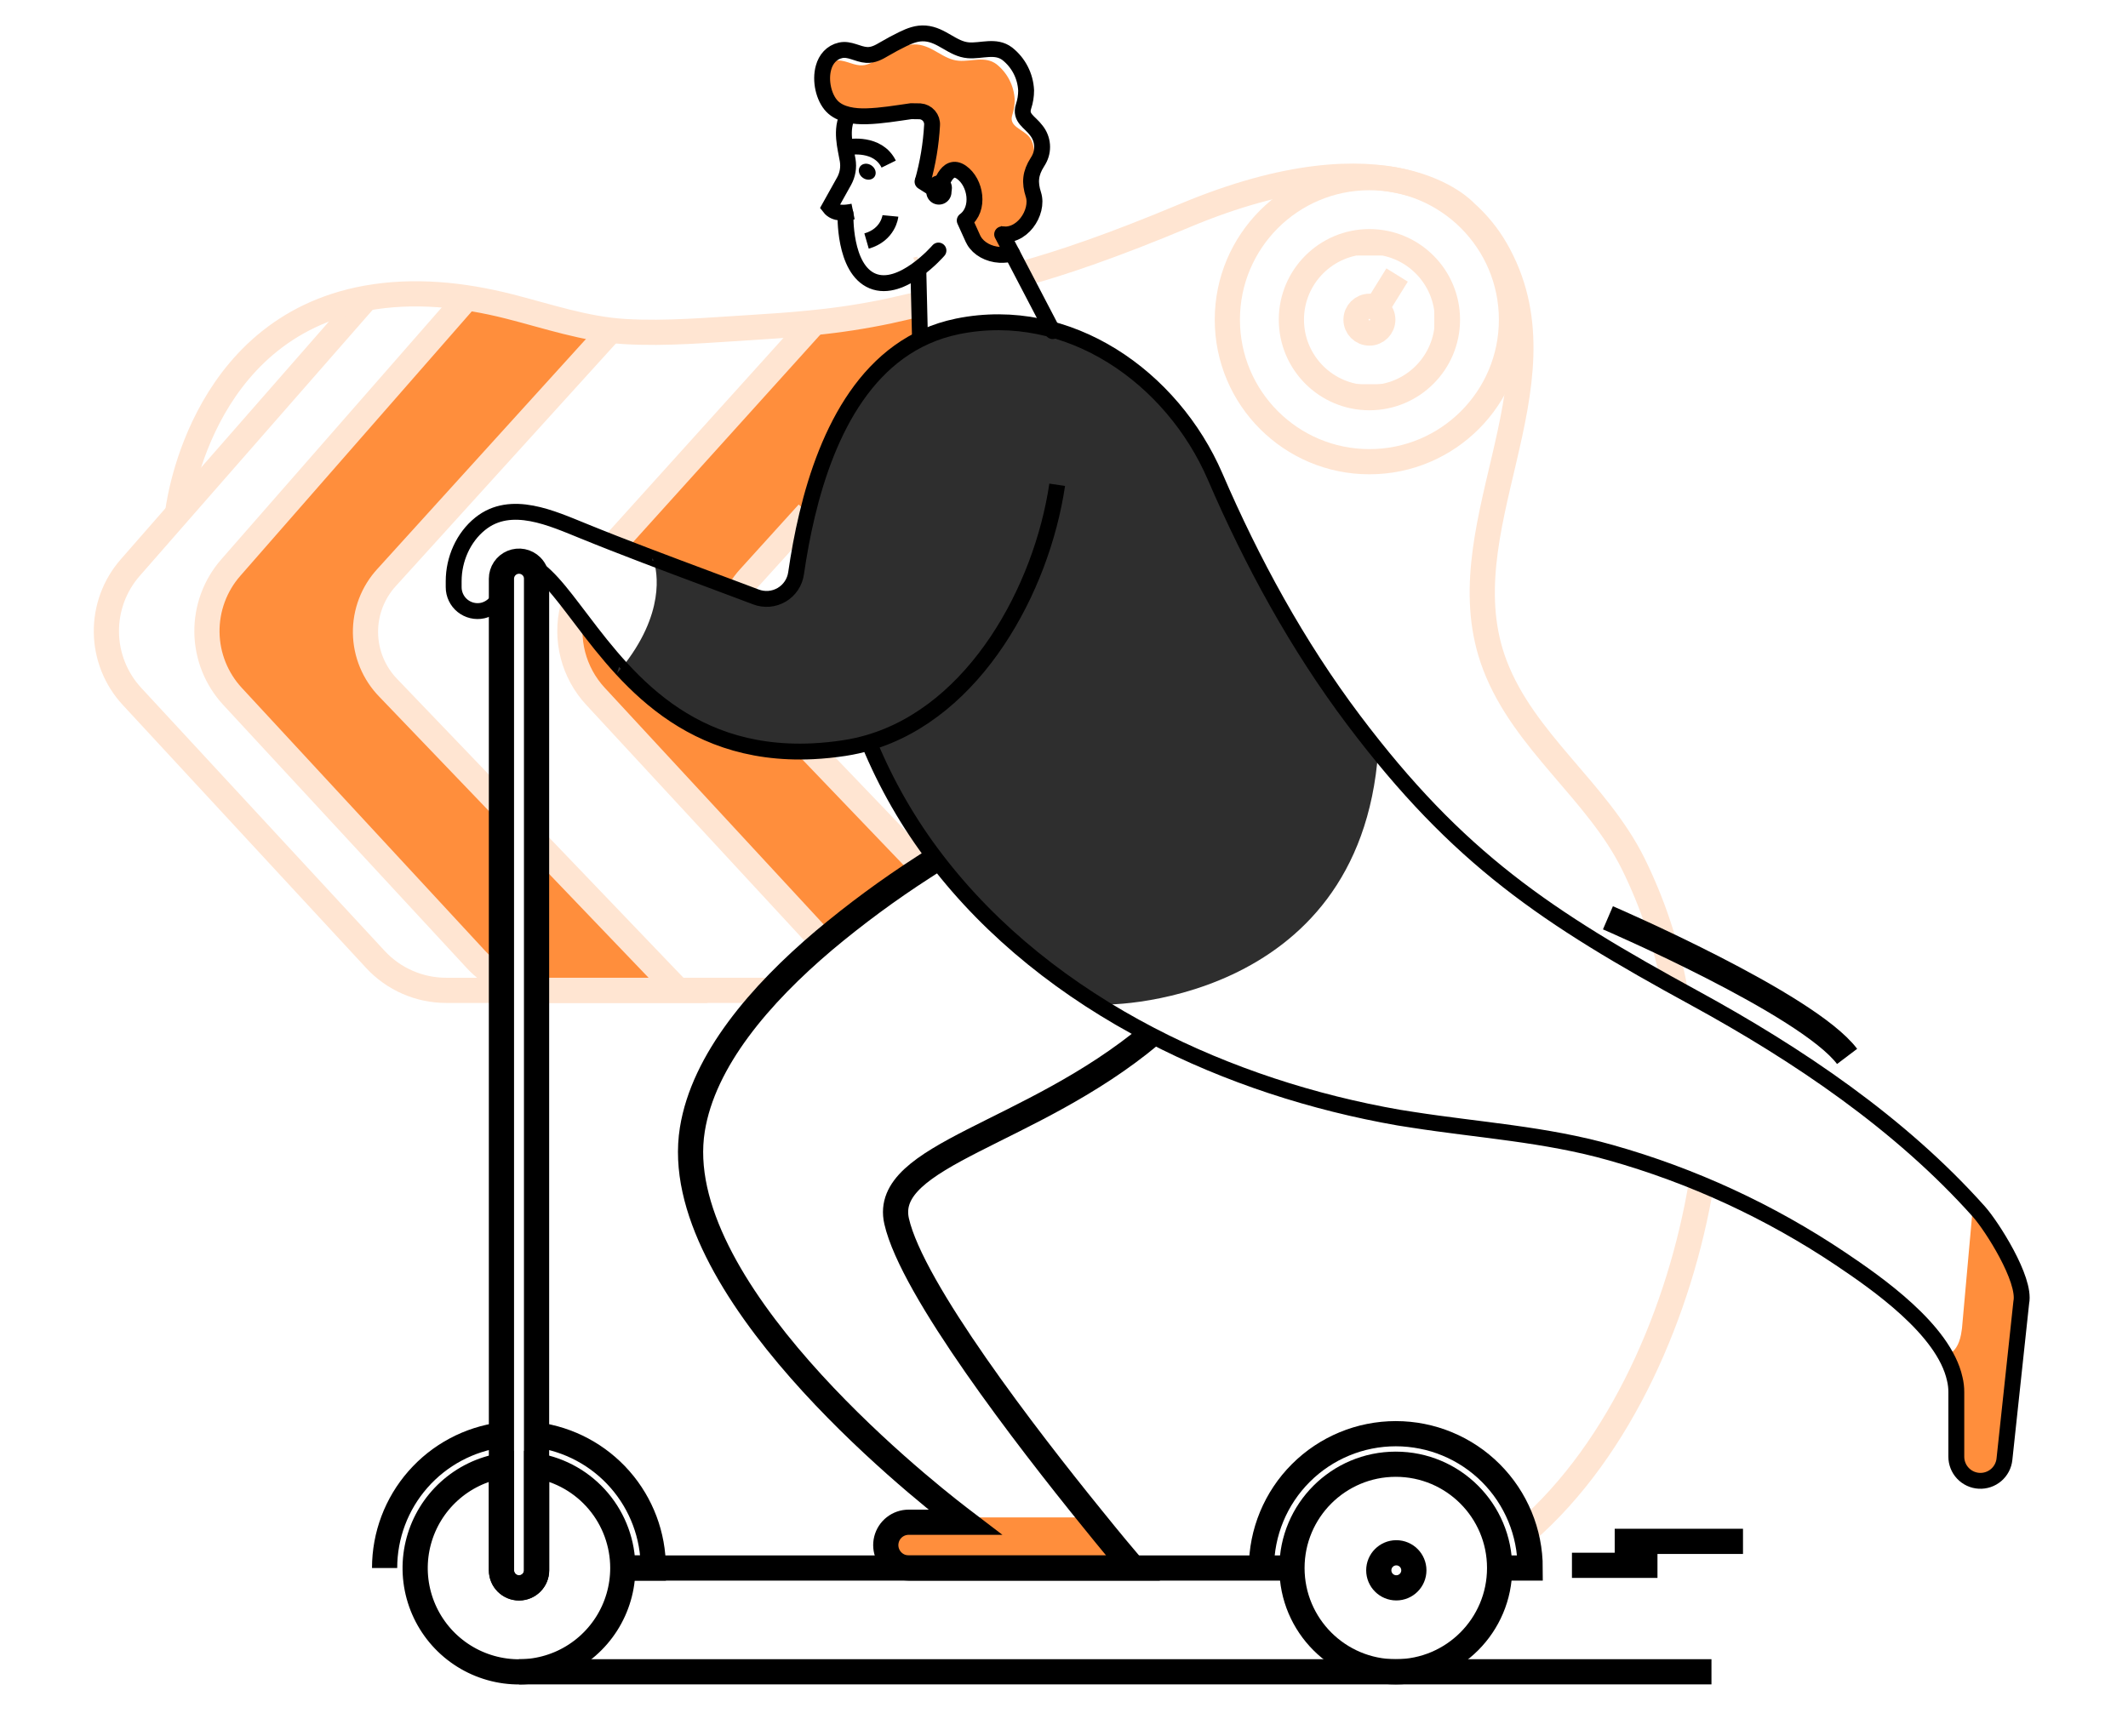 <svg width="402" height="328" viewBox="0 0 402 328" fill="none" xmlns="http://www.w3.org/2000/svg">
<path d="M101.363 160.728C102.304 160.787 103.192 161.184 103.864 161.846C104.905 162.927 126.778 185.917 127.087 186.528C127.397 187.139 119.755 187.143 119.011 187.143C118.267 187.143 102.216 187.352 101.789 186.528C101.363 185.704 101.363 160.728 101.363 160.728Z" fill="#FF8E3C"/>
<path d="M86.579 58.146C86.579 58.146 86.981 55.894 91.001 56.751C95.021 57.607 110.177 61.535 110.635 61.627C111.093 61.719 116.516 61.173 113.348 64.666L74.873 107.097C74.873 107.097 64.381 115.913 70.877 126.622L84.336 141.432L93.031 150.509C93.031 150.509 95.114 149.359 94.732 155.655C94.35 161.95 95.065 184.036 95.065 184.036C95.065 184.036 95.467 185.97 93.019 183.952C90.571 181.933 57.643 146.389 57.643 146.389L42.15 129.308C42.15 129.308 37.286 124.339 39.473 115.563C41.66 106.788 52.373 97.212 52.373 97.212L86.579 58.146Z" fill="#FF8E3C"/>
<path d="M174.392 163.892C167.864 168.102 161.606 172.717 155.655 177.709C145.436 166.967 126.393 146.405 126.393 146.405L110.908 129.324C110.908 129.324 106.032 124.351 108.227 115.575C108.267 115.423 108.303 115.266 108.356 115.101C116.798 126.148 128.456 143.177 153.577 141.955L174.392 163.892Z" fill="#FF8E3C"/>
<path d="M182.106 64.65C179.975 67.01 163.176 85.53 152.499 97.304L143.655 107.073C142.176 108.411 140.903 109.959 139.876 111.668C131.892 108.669 123.88 105.722 115.949 102.611C117.575 100.712 119.312 98.911 121.151 97.216L152.824 61.036C153.17 60.996 153.5 60.972 153.845 60.931C158.58 60.465 163.285 59.737 167.939 58.753C169.294 58.459 170.657 58.154 172.008 57.832C176.832 60.461 170.158 65.844 179.408 61.611C179.561 61.635 180.212 61.611 180.964 61.647C182.456 61.784 184.228 62.306 182.106 64.65Z" fill="#FF8E3C"/>
<path d="M145.676 187.135H128.1H103.265H101.363" stroke="#FFE5D2" stroke-width="4.76" stroke-miterlimit="10"/>
<path d="M69.168 56.337L33.543 97.039L24.598 107.262C21.641 110.641 20.038 114.995 20.098 119.485C20.158 123.975 21.877 128.284 24.924 131.583L70.929 181.306C72.632 183.144 74.696 184.609 76.992 185.612C79.288 186.615 81.766 187.134 84.271 187.135H94.723" stroke="#FFE5D2" stroke-width="4.76" stroke-miterlimit="10"/>
<path d="M88.263 56.208L43.592 107.262C40.635 110.642 39.033 114.998 39.094 119.488C39.156 123.98 40.877 128.289 43.926 131.587L89.923 181.306C91.313 182.8 92.943 184.05 94.747 185.005" stroke="#FFE5D2" stroke-width="4.76" stroke-miterlimit="10"/>
<path d="M94.732 152.286L73.378 130.015C70.653 127.23 69.102 123.504 69.045 119.608C68.988 115.712 70.43 111.943 73.072 109.079L115.282 62.535" stroke="#FFE5D2" stroke-width="4.76" stroke-miterlimit="10"/>
<path d="M101.363 187.031C101.995 187.098 102.63 187.133 103.265 187.135H128.1L101.363 159.225" stroke="#FFE5D2" stroke-width="4.76" stroke-miterlimit="10"/>
<path d="M153.332 141.902L153.384 141.967L174.392 163.892" stroke="#FFE5D2" stroke-width="4.76" stroke-miterlimit="10"/>
<path d="M153.817 60.952L116.137 102.715" stroke="#FFE5D2" stroke-width="4.76" stroke-miterlimit="10"/>
<path d="M108.189 114.872C107.465 117.793 107.478 120.849 108.228 123.764C108.979 126.679 110.442 129.362 112.487 131.571L155.372 177.938" stroke="#FFE5D2" stroke-width="4.76" stroke-miterlimit="10"/>
<path d="M139.542 111.949C139.607 111.849 139.659 111.748 139.735 111.644C140.273 110.722 140.911 109.862 141.637 109.079L152.451 97.14L152.555 97.039" stroke="#FFE5D2" stroke-width="4.76" stroke-miterlimit="10"/>
<path d="M33.544 97.039C33.544 97.039 37.19 62.166 69.168 56.337C78.149 54.705 87.399 55.673 96.187 57.904C103.395 59.73 110.522 62.202 117.999 62.648C125.959 63.123 134.031 62.355 141.979 61.884C145.565 61.667 149.187 61.414 152.797 61.056C153.142 61.016 153.472 60.992 153.818 60.952C158.552 60.485 163.257 59.757 167.912 58.773C169.267 58.479 170.629 58.174 171.98 57.852C172.659 57.712 173.335 57.547 174.01 57.394" stroke="#FFE5D2" stroke-width="4.76" stroke-miterlimit="10"/>
<path d="M288.138 289.477C306.325 273.69 317.424 247.443 321.38 223.758" stroke="#FFE5D2" stroke-width="4.76" stroke-miterlimit="10"/>
<path d="M193.192 51.73C200.517 49.72 210.426 46.359 223.668 40.799C262.879 24.317 276.833 40.108 276.833 40.108C279.127 42.142 281.076 44.533 282.605 47.191C282.794 47.509 282.975 47.838 283.14 48.16C296.482 73.172 272.688 100.38 282.424 125.746C287.948 140.186 301.66 149.42 308.51 163.172C312.153 170.557 314.784 178.4 316.329 186.488" stroke="#FFE5D2" stroke-width="4.76" stroke-miterlimit="10"/>
<path d="M173.475 50.89C173.435 50.892 173.395 50.9 173.358 50.914" stroke="#FFE5D2" stroke-width="4.76" stroke-miterlimit="10"/>
<path d="M260.352 142.019C256.842 190.219 208.056 190.259 207.236 189.724C207.236 189.724 210.395 193.037 191.176 177.725C171.956 162.412 164.065 139.679 164.065 139.679C155.977 143.442 141.103 141.5 141.103 141.5C131.495 138.606 123.451 132.536 117.304 126.365C125.782 115.957 124.138 107.998 123.499 105.98C131.563 109.268 140.785 112.749 144.552 113.155C151.856 113.939 151.197 103.568 151.197 103.568C157.741 63.709 180.86 61.687 180.86 61.687C205.905 58.793 220.421 69.591 232.509 96.661C244.597 123.732 260.352 142.019 260.352 142.019Z" fill="#2E2E2E"/>
<path d="M213.626 295.8H169.643C168.782 295.353 168.096 294.629 167.696 293.745C167.296 292.862 167.204 291.869 167.436 290.926C167.668 289.985 168.21 289.148 168.975 288.551C169.74 287.954 170.683 287.631 171.653 287.635H182.326C182.326 287.635 181.9 287.326 181.12 286.727H206.141C209.843 291.281 212.597 294.57 213.626 295.8Z" fill="#FF8E3C"/>
<path d="M372.713 227.814L370.643 250.953C370.623 251.098 370.599 251.234 370.579 251.391C370.004 256.006 367.487 256.058 367.487 256.058L369.747 260.967L369.558 263.053V275.222C369.558 276.102 369.813 276.963 370.292 277.702C370.772 278.44 371.455 279.024 372.259 279.383C373.062 279.742 373.953 279.86 374.823 279.724C375.693 279.587 376.504 279.202 377.159 278.614C378 277.87 378.531 276.837 378.647 275.72C379.608 266.755 381.831 246.105 381.831 246.105C382.703 241.755 375.041 230.435 372.713 227.814Z" fill="#FF8E3C"/>
<path d="M217.353 195.541C194.737 214.435 166.548 218.182 169.378 230.748C172.289 243.612 194.114 271.873 206.153 286.719C209.828 291.285 212.585 294.566 213.631 295.776C213.896 296.122 214.033 296.286 214.033 296.286H171.654C170.945 296.29 170.246 296.115 169.624 295.776C168.773 295.323 168.097 294.598 167.705 293.718C167.313 292.837 167.227 291.85 167.461 290.915C167.694 289.979 168.234 289.149 168.993 288.555C169.753 287.962 170.69 287.639 171.654 287.639H182.331L181.125 286.719C172.972 280.456 126.051 242.929 130.79 213.426C132.881 200.361 143.606 187.911 155.65 177.708C161.601 172.716 167.859 168.101 174.387 163.892C175.216 163.357 176.02 162.834 176.799 162.336" stroke="black" stroke-width="4.76" stroke-miterlimit="10"/>
<path d="M101.361 109.348V296.729C101.361 297.608 101.011 298.452 100.389 299.073C99.767 299.696 98.924 300.045 98.044 300.045C97.165 300.045 96.321 299.696 95.699 299.073C95.077 298.452 94.728 297.608 94.728 296.729V109.348C94.729 108.693 94.925 108.052 95.29 107.508C95.655 106.964 96.173 106.539 96.778 106.289C97.384 106.038 98.05 105.972 98.693 106.1C99.337 106.227 99.927 106.542 100.392 107.005C100.701 107.311 100.946 107.676 101.112 108.079C101.279 108.481 101.363 108.913 101.361 109.348Z" stroke="black" stroke-width="4.76" stroke-miterlimit="10"/>
<path d="M117.654 296.29C117.655 300.029 116.589 303.69 114.579 306.843C112.57 309.995 109.701 312.508 106.311 314.085C102.921 315.661 99.152 316.236 95.446 315.742C91.74 315.247 88.253 313.704 85.395 311.294C82.537 308.884 80.428 305.707 79.315 302.138C78.202 298.569 78.133 294.756 79.115 291.149C80.097 287.542 82.089 284.29 84.858 281.777C87.626 279.265 91.054 277.595 94.74 276.966V296.729C94.74 297.608 95.089 298.452 95.711 299.074C96.333 299.696 97.176 300.045 98.056 300.045C98.936 300.045 99.779 299.696 100.401 299.074C101.023 298.452 101.373 297.608 101.373 296.729V276.966C105.93 277.749 110.064 280.118 113.043 283.654C116.023 287.19 117.656 291.667 117.654 296.29Z" stroke="black" stroke-width="4.76" stroke-miterlimit="10"/>
<path d="M263.679 315.904C274.512 315.904 283.293 307.123 283.293 296.29C283.293 285.458 274.512 276.677 263.679 276.677C252.847 276.677 244.066 285.458 244.066 296.29C244.066 307.123 252.847 315.904 263.679 315.904Z" stroke="black" stroke-width="4.76" stroke-miterlimit="10"/>
<path d="M199.714 91.604C196.779 111.362 184.217 134.425 164.161 140.318C162.663 140.759 161.138 141.101 159.594 141.339C157.596 141.65 155.584 141.856 153.564 141.955C128.459 143.161 116.789 126.148 108.343 115.101C104.569 110.128 101.429 106.378 98.036 106.032" stroke="black" stroke-width="3" stroke-miterlimit="10"/>
<path d="M94.732 109.348V110.828C94.747 111.877 94.402 112.901 93.755 113.727C93.108 114.554 92.197 115.134 91.174 115.37C90.515 115.513 89.832 115.505 89.175 115.349C88.519 115.193 87.906 114.892 87.381 114.468C86.856 114.044 86.433 113.508 86.143 112.898C85.852 112.289 85.702 111.623 85.703 110.948V109.815C85.703 105.706 87.5 101.546 90.728 98.961C96.545 94.281 104.335 97.98 110.281 100.376C112.158 101.144 114.032 101.883 115.909 102.623C123.84 105.734 131.852 108.681 139.836 111.68L142.783 112.79C143.575 113.096 144.426 113.219 145.272 113.15C146.118 113.081 146.938 112.821 147.669 112.391C148.401 111.96 149.025 111.369 149.496 110.663C149.967 109.956 150.272 109.152 150.388 108.311C150.899 104.806 151.562 101.075 152.467 97.317C156.23 81.574 164.024 65.157 180.824 61.687L180.924 61.663C201.945 57.414 221.462 71.323 229.542 90.036C236.533 106.249 245.068 121.915 255.704 136.045C275.479 162.312 292.15 173.319 320.137 188.603C339.602 199.24 359.03 212.321 373.888 229.012C376.224 231.641 382.732 241.755 381.836 246.105C381.836 246.105 379.617 266.756 378.66 275.724C378.54 276.889 377.976 277.963 377.086 278.724C376.195 279.484 375.046 279.873 373.876 279.809C372.707 279.745 371.607 279.233 370.804 278.38C370.002 277.526 369.559 276.397 369.567 275.226V263.057C369.569 262.215 369.471 261.376 369.273 260.557C367.231 251.218 354.399 242.366 347.702 237.864C334.388 228.933 319.744 222.165 304.314 217.812C291.892 214.291 279.455 213.563 266.828 211.589C265.973 211.46 265.118 211.327 264.263 211.187C248.127 208.373 232.003 203.187 217.358 195.561C201.543 187.332 187.433 176.265 176.82 162.356C171.653 155.605 167.398 148.202 164.165 140.339" stroke="black" stroke-width="3" stroke-miterlimit="10"/>
<path d="M117.657 296.291H202.708H244.163" stroke="black" stroke-width="4.76" stroke-miterlimit="10"/>
<path d="M263.777 300.037C265.607 300.037 267.09 298.554 267.09 296.725C267.09 294.895 265.607 293.412 263.777 293.412C261.948 293.412 260.465 294.895 260.465 296.725C260.465 298.554 261.948 300.037 263.777 300.037Z" stroke="black" stroke-width="4.76" stroke-miterlimit="10"/>
<path d="M283.293 296.29H289.066C289.066 289.559 286.392 283.102 281.632 278.342C276.872 273.582 270.415 270.908 263.684 270.908C256.952 270.908 250.496 273.582 245.735 278.342C240.975 283.102 238.301 289.559 238.301 296.29" stroke="black" stroke-width="4.76" stroke-miterlimit="10"/>
<path d="M72.657 296.291C72.654 290.132 74.892 284.183 78.953 279.554C83.014 274.924 88.621 271.93 94.727 271.129" stroke="black" stroke-width="4.76" stroke-miterlimit="10"/>
<path d="M101.361 271.129C107.464 271.933 113.067 274.928 117.125 279.558C121.183 284.187 123.418 290.134 123.415 296.291H117.654" stroke="black" stroke-width="4.76" stroke-miterlimit="10"/>
<path d="M157.151 20.084C158.779 21.777 161.432 22.038 163.647 21.974C166.461 21.897 169.307 21.403 172.089 21.009L173.765 21.033H173.789C174.112 21.054 174.426 21.138 174.715 21.281C175.005 21.424 175.263 21.622 175.475 21.865C175.688 22.108 175.851 22.39 175.953 22.696C176.057 23.001 176.099 23.324 176.077 23.646C175.877 27.258 175.28 30.838 174.296 34.319L177.387 36.269C177.878 35.135 177.52 33.455 178.513 33.383C179.221 32.249 180.209 31.545 181.62 32.518C184.386 34.42 185.19 39.517 182.264 41.636L183.823 45.081C184.945 47.573 189.592 48.759 192.245 48.144C191.329 45.688 188.776 44.164 188.776 44.164C192.989 45.201 196.322 40.08 195.236 36.743C194.501 34.456 194.657 32.723 195.992 30.633C196.08 30.492 195.288 30.231 195.369 30.094C195.514 28.51 195.184 26.774 194.472 25.909C193.222 24.37 190.525 23.923 191.224 21.765C191.533 20.823 191.689 19.837 191.687 18.846C191.626 17.546 191.288 16.273 190.694 15.114C190.101 13.956 189.266 12.938 188.245 12.129C186.099 10.521 183.498 11.675 181.102 11.477C178.191 11.256 176.278 8.664 173.219 8.41C171.699 8.286 170.437 8.812 169.094 9.447C167.965 9.998 166.851 10.585 165.762 11.224C164.672 11.863 163.711 12.43 162.469 12.338C160.861 12.253 159.354 11.132 157.693 11.494C156.861 11.664 156.11 12.11 155.563 12.76C154.843 15.248 155.575 18.448 157.151 20.084Z" fill="#FF8E3C"/>
<path d="M177.403 35.915C177.471 35.722 177.54 35.537 177.62 35.328V35.304C177.844 34.643 178.134 34.006 178.484 33.403C179.2 32.269 180.181 31.566 181.6 32.534C184.369 34.44 185.165 39.537 182.247 41.664L183.803 45.101C183.859 45.229 183.924 45.352 184 45.471C184.864 46.97 186.745 48.044 188.88 48.156H188.916C189.687 48.193 190.458 48.104 191.199 47.891" stroke="black" stroke-width="3" stroke-linecap="round" stroke-linejoin="round"/>
<path d="M160.398 27.791C160.398 27.791 165.821 26.818 167.883 31.007" stroke="black" stroke-width="3" stroke-miterlimit="10"/>
<path d="M161.154 39.967C159.686 40.265 157.729 40.494 156.708 39.163L159.457 34.235C160.127 33.027 160.364 31.628 160.133 30.267C159.755 27.979 158.661 24.466 160.269 21.588" stroke="black" stroke-width="3" stroke-miterlimit="10"/>
<path d="M165.204 33.4C165.653 32.755 165.403 31.805 164.645 31.276C163.887 30.748 162.909 30.843 162.46 31.488C162.01 32.133 162.261 33.084 163.018 33.612C163.776 34.14 164.755 34.045 165.204 33.4Z" fill="black"/>
<path d="M173.797 64.099L173.476 50.701" stroke="black" stroke-width="3" stroke-miterlimit="10"/>
<path d="M177.367 36.281C177.367 36.156 177.395 36.032 177.403 35.907C177.411 35.782 177.439 35.646 177.443 35.505" stroke="black" stroke-width="4.76" stroke-linecap="round" stroke-linejoin="round"/>
<path d="M177.366 36.281L176.305 35.617L174.275 34.331" stroke="black" stroke-width="3" stroke-linecap="round" stroke-linejoin="round"/>
<path d="M168.209 40.799C168.209 40.799 167.867 44.349 163.702 45.547" stroke="black" stroke-width="3" stroke-miterlimit="10"/>
<path d="M188.755 44.176C192.968 45.213 196.301 40.092 195.216 36.755C194.48 34.468 194.637 32.735 195.971 30.645C196.06 30.504 196.136 30.363 196.212 30.243C196.707 29.375 196.93 28.38 196.852 27.384C196.774 26.388 196.398 25.439 195.774 24.659C194.568 23.011 192.631 22.331 193.362 20.096C193.684 19.127 193.847 18.111 193.845 17.089C193.782 15.749 193.433 14.437 192.82 13.242C192.207 12.048 191.344 10.999 190.291 10.167C188.084 8.483 185.395 9.701 182.914 9.5C179.927 9.258 177.934 6.569 174.798 6.324C173.234 6.203 171.924 6.726 170.541 7.393C169.375 7.968 168.221 8.575 167.112 9.23C166.002 9.886 164.985 10.46 163.707 10.38C162.034 10.284 160.491 9.126 158.79 9.508C157.09 9.89 156.004 11.192 155.574 12.772C154.875 15.248 155.606 18.448 157.182 20.084C158.758 21.72 161.464 22.038 163.679 21.974C166.493 21.897 169.339 21.403 172.121 21.009L173.797 21.033H173.821C174.465 21.084 175.064 21.386 175.486 21.876C175.909 22.365 176.121 23.001 176.076 23.646C175.877 27.258 175.28 30.838 174.295 34.319" stroke="black" stroke-width="3" stroke-miterlimit="10"/>
<path d="M177.283 47.34C177.283 47.34 170.368 55.38 164.845 53.1C159.321 50.821 159.723 40.361 159.723 40.361" stroke="black" stroke-width="3" stroke-linecap="round" stroke-linejoin="round"/>
<path d="M116.937 126.019L117.283 126.365C117.062 126.654 116.821 126.94 116.567 127.229L116.937 126.019Z" fill="#2E2E2E"/>
<path d="M123.466 105.98L123.177 105.863L123.293 105.461C123.363 105.629 123.421 105.803 123.466 105.98Z" fill="#2E2E2E"/>
<path d="M98.04 315.9H323.312" stroke="black" stroke-width="4.76" stroke-miterlimit="10"/>
<path d="M189.314 44.277L198.861 62.572" stroke="black" stroke-width="3" stroke-linecap="round" stroke-linejoin="round"/>
<path d="M303.755 173.427C303.755 173.427 341.374 189.608 348.936 199.618" stroke="black" stroke-width="4.76" stroke-miterlimit="10"/>
<path d="M296.957 295.78H313.113" stroke="black" stroke-width="4.76" stroke-miterlimit="10"/>
<path d="M305.033 291.253H329.27" stroke="black" stroke-width="4.76" stroke-miterlimit="10"/>
<path d="M258.696 87.242C273.518 87.242 285.533 75.227 285.533 60.405C285.533 45.583 273.518 33.567 258.696 33.567C243.874 33.567 231.858 45.583 231.858 60.405C231.858 75.227 243.874 87.242 258.696 87.242Z" stroke="#FFE5D2" stroke-width="4.76" stroke-miterlimit="10"/>
<path d="M258.696 75.146C266.837 75.146 273.437 68.546 273.437 60.405C273.437 52.263 266.837 45.664 258.696 45.664C250.554 45.664 243.955 52.263 243.955 60.405C243.955 68.546 250.554 75.146 258.696 75.146Z" stroke="#FFE5D2" stroke-width="4.76" stroke-miterlimit="10"/>
<path d="M258.696 62.933C260.092 62.933 261.224 61.801 261.224 60.405C261.224 59.009 260.092 57.876 258.696 57.876C257.299 57.876 256.167 59.009 256.167 60.405C256.167 61.801 257.299 62.933 258.696 62.933Z" stroke="#FFE5D2" stroke-width="4.76" stroke-miterlimit="10"/>
<path d="M263.924 51.967L260.025 58.254" stroke="#FFE5D2" stroke-width="4.76" stroke-miterlimit="10"/>
<path d="M258.695 45.664V48.285" stroke="#FFE5D2" stroke-width="4.76" stroke-miterlimit="10"/>
<path d="M273.437 60.405H270.953" stroke="#FFE5D2" stroke-width="4.76" stroke-miterlimit="10"/>
<path d="M258.695 75.146V72.598" stroke="#FFE5D2" stroke-width="4.76" stroke-miterlimit="10"/>
<path d="M243.955 60.405H246.194" stroke="#FFE5D2" stroke-width="4.76" stroke-miterlimit="10"/>
</svg>
